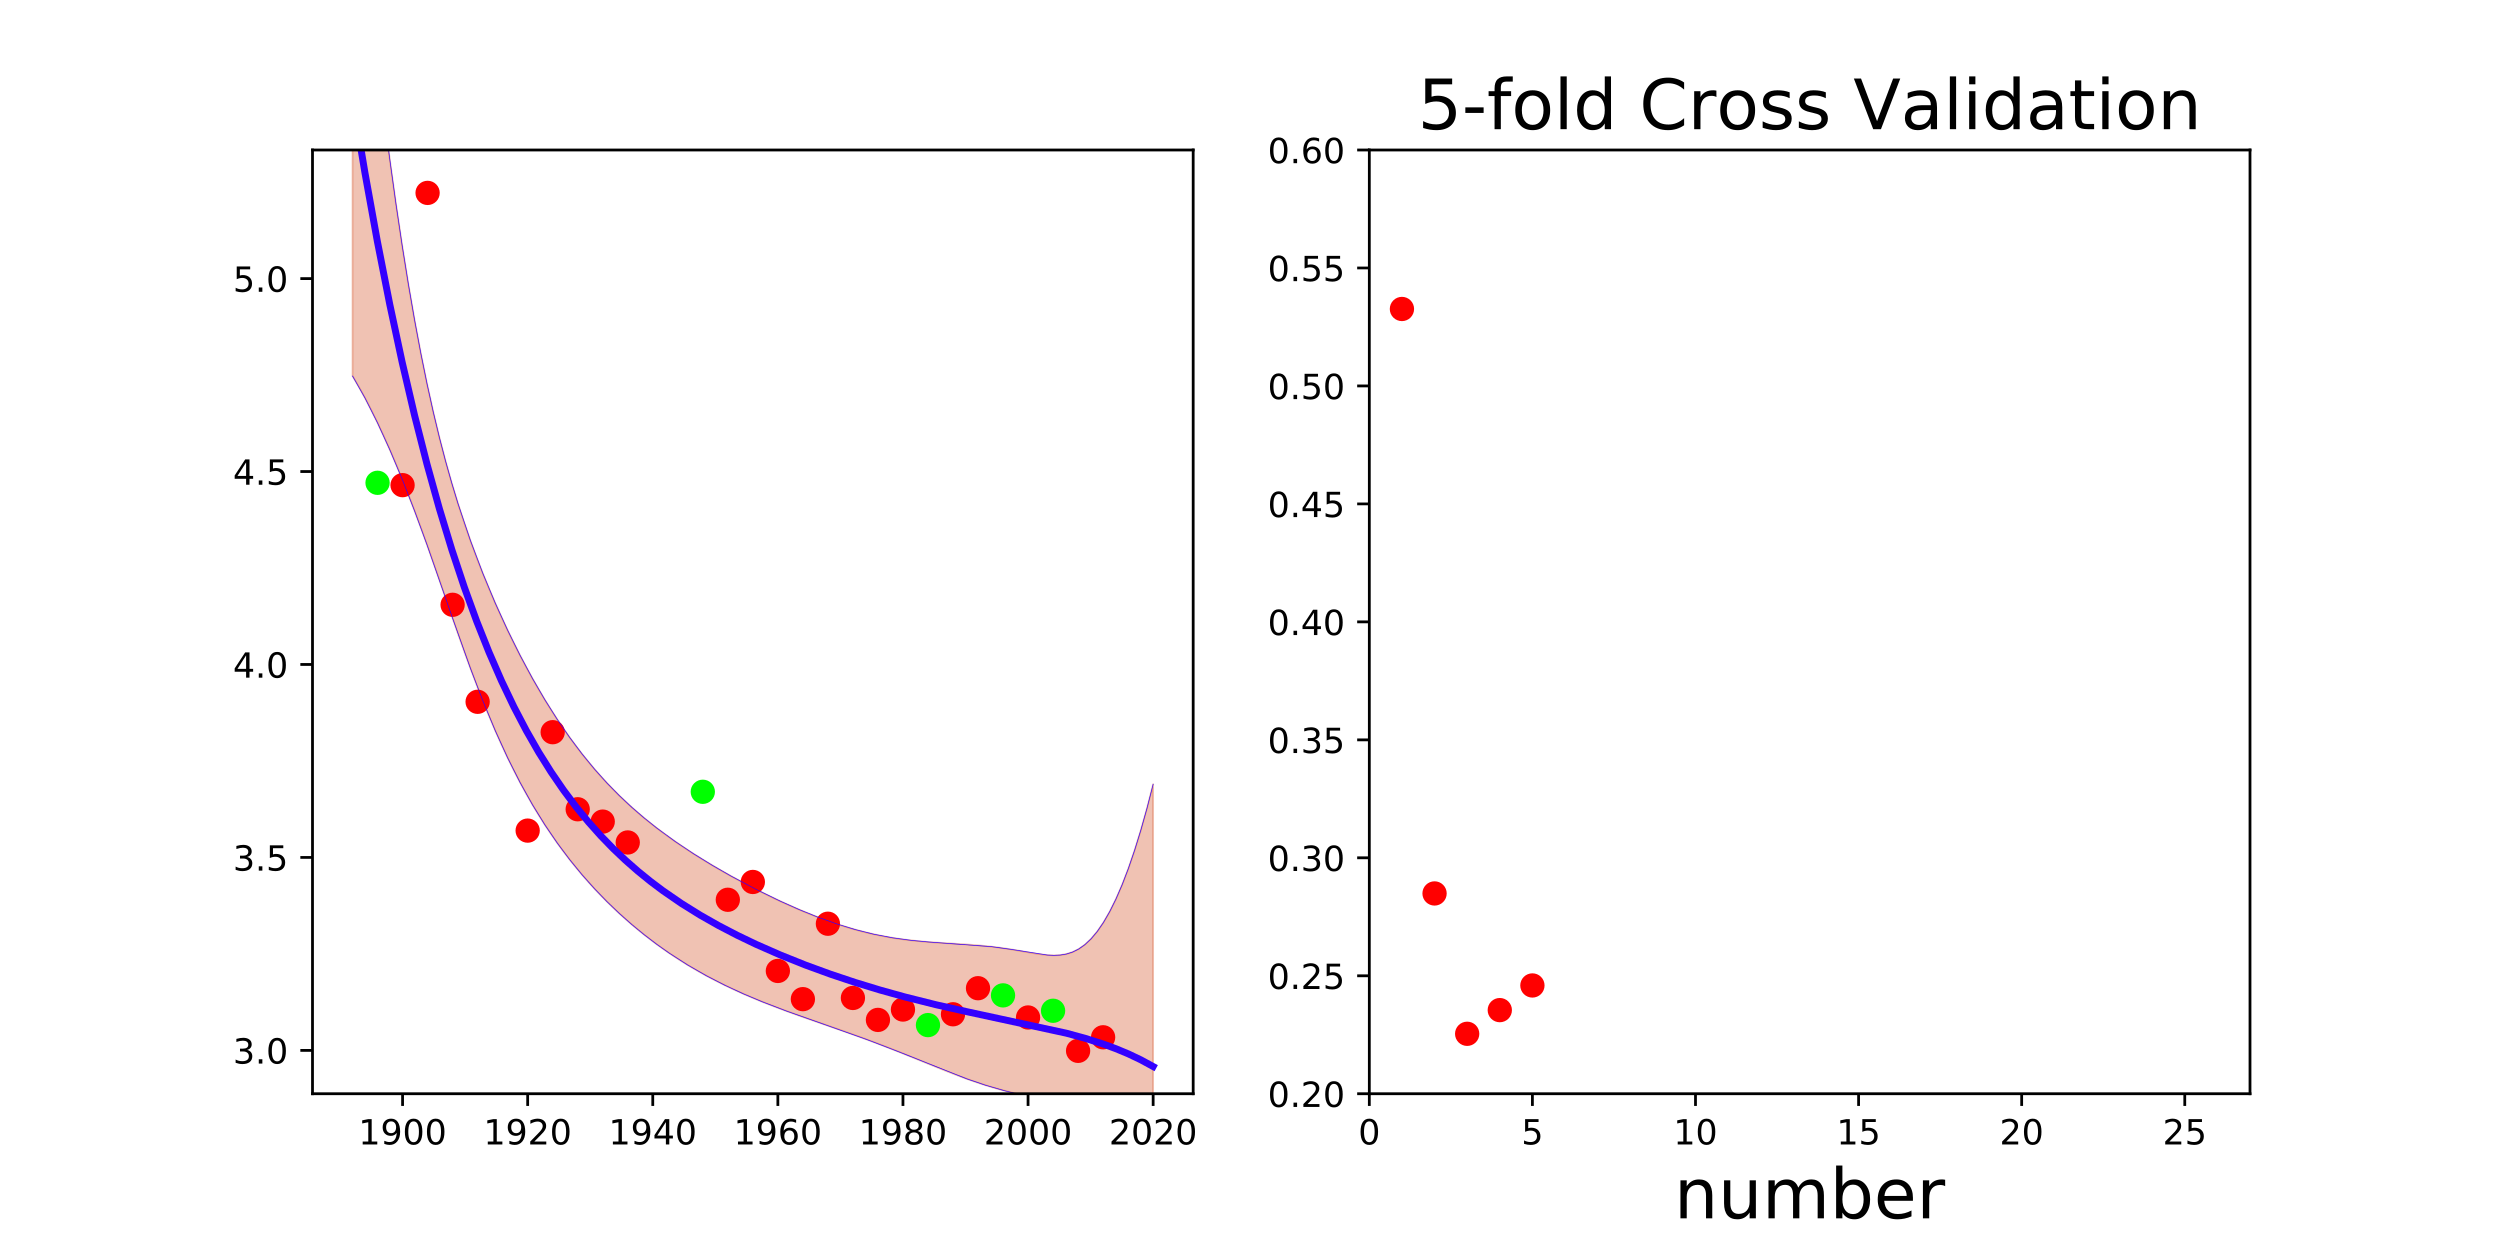 <?xml version="1.0" encoding="utf-8" standalone="no"?>
<!DOCTYPE svg PUBLIC "-//W3C//DTD SVG 1.1//EN"
  "http://www.w3.org/Graphics/SVG/1.1/DTD/svg11.dtd">
<!-- Created with matplotlib (http://matplotlib.org/) -->
<svg height="360pt" version="1.1" viewBox="0 0 720 360" width="720pt" xmlns="http://www.w3.org/2000/svg" xmlns:xlink="http://www.w3.org/1999/xlink">
 <defs>
  <style type="text/css">
*{stroke-linecap:butt;stroke-linejoin:round;}
  </style>
 </defs>
 <g id="figure_1">
  <g id="patch_1">
   <path d="M 0 360 
L 720 360 
L 720 0 
L 0 0 
z
" style="fill:none;"/>
  </g>
  <g id="axes_1">
   <g id="patch_2">
    <path d="M 90 315 
L 343.636 315 
L 343.636 43.2 
L 90 43.2 
z
" style="fill:none;"/>
   </g>
   <g id="patch_3">
    <path clip-path="url(#p87598b8a89)" d="M 101.529 -51.672 
L 103.316 -32.828 
L 105.104 -15.073 
L 106.891 1.633 
L 108.679 17.329 
L 110.466 32.05 
L 112.254 45.831 
L 114.041 58.702 
L 115.828 70.694 
L 117.616 81.835 
L 119.403 92.156 
L 121.191 101.689 
L 122.978 110.475 
L 124.766 118.559 
L 126.553 125.995 
L 128.34 132.846 
L 130.128 139.176 
L 131.915 145.052 
L 133.703 150.536 
L 135.49 155.681 
L 137.278 160.535 
L 139.065 165.135 
L 140.852 169.513 
L 142.64 173.693 
L 144.427 177.693 
L 146.215 181.528 
L 148.002 185.209 
L 149.79 188.744 
L 151.577 192.141 
L 153.364 195.405 
L 155.152 198.539 
L 156.939 201.549 
L 158.727 204.437 
L 160.514 207.206 
L 162.302 209.861 
L 164.089 212.403 
L 165.876 214.837 
L 167.664 217.165 
L 169.451 219.393 
L 171.239 221.523 
L 173.026 223.559 
L 174.814 225.507 
L 176.601 227.371 
L 178.388 229.155 
L 180.176 230.864 
L 181.963 232.502 
L 183.751 234.074 
L 185.538 235.585 
L 187.326 237.039 
L 189.113 238.44 
L 190.9 239.792 
L 192.688 241.098 
L 194.475 242.364 
L 196.263 243.59 
L 198.05 244.781 
L 199.838 245.94 
L 201.625 247.068 
L 203.412 248.167 
L 205.2 249.24 
L 206.987 250.289 
L 208.775 251.314 
L 210.562 252.316 
L 212.35 253.297 
L 214.137 254.258 
L 215.924 255.198 
L 217.712 256.118 
L 219.499 257.018 
L 221.287 257.898 
L 223.074 258.758 
L 224.862 259.597 
L 226.649 260.415 
L 228.436 261.211 
L 230.224 261.983 
L 232.011 262.732 
L 233.799 263.456 
L 235.586 264.154 
L 237.374 264.824 
L 239.161 265.465 
L 240.948 266.077 
L 242.736 266.657 
L 244.523 267.206 
L 246.311 267.72 
L 248.098 268.201 
L 249.886 268.647 
L 251.673 269.058 
L 253.461 269.434 
L 255.248 269.775 
L 257.035 270.083 
L 258.823 270.358 
L 260.61 270.601 
L 262.398 270.816 
L 264.185 271.005 
L 265.973 271.17 
L 267.76 271.316 
L 269.547 271.445 
L 271.335 271.563 
L 273.122 271.673 
L 274.91 271.781 
L 276.697 271.891 
L 278.485 272.009 
L 280.272 272.139 
L 282.059 272.285 
L 283.847 272.453 
L 285.634 272.645 
L 287.422 272.864 
L 289.209 273.11 
L 290.997 273.384 
L 292.784 273.68 
L 294.571 273.992 
L 296.359 274.307 
L 298.146 274.608 
L 299.934 274.87 
L 301.721 275.062 
L 303.509 275.142 
L 305.296 275.062 
L 307.083 274.769 
L 308.871 274.207 
L 310.658 273.318 
L 312.446 272.054 
L 314.233 270.374 
L 316.021 268.243 
L 317.808 265.638 
L 319.595 262.541 
L 321.383 258.935 
L 323.17 254.809 
L 324.958 250.149 
L 326.745 244.941 
L 328.533 239.169 
L 330.32 232.816 
L 332.107 225.862 
L 332.107 388.459 
L 330.32 379.497 
L 328.533 371.266 
L 326.745 363.738 
L 324.958 356.886 
L 323.17 350.687 
L 321.383 345.117 
L 319.595 340.157 
L 317.808 335.785 
L 316.021 331.98 
L 314.233 328.716 
L 312.446 325.963 
L 310.658 323.681 
L 308.871 321.824 
L 307.083 320.335 
L 305.296 319.154 
L 303.509 318.219 
L 301.721 317.473 
L 299.934 316.862 
L 298.146 316.343 
L 296.359 315.878 
L 294.571 315.441 
L 292.784 315.009 
L 290.997 314.568 
L 289.209 314.107 
L 287.422 313.62 
L 285.634 313.104 
L 283.847 312.556 
L 282.059 311.977 
L 280.272 311.37 
L 278.485 310.735 
L 276.697 310.076 
L 274.91 309.396 
L 273.122 308.699 
L 271.335 307.989 
L 269.547 307.269 
L 267.76 306.543 
L 265.973 305.813 
L 264.185 305.084 
L 262.398 304.356 
L 260.61 303.634 
L 258.823 302.918 
L 257.035 302.211 
L 255.248 301.514 
L 253.461 300.826 
L 251.673 300.149 
L 249.886 299.483 
L 248.098 298.826 
L 246.311 298.179 
L 244.523 297.54 
L 242.736 296.908 
L 240.948 296.281 
L 239.161 295.658 
L 237.374 295.038 
L 235.586 294.417 
L 233.799 293.794 
L 232.011 293.168 
L 230.224 292.536 
L 228.436 291.895 
L 226.649 291.245 
L 224.862 290.583 
L 223.074 289.908 
L 221.287 289.216 
L 219.499 288.507 
L 217.712 287.777 
L 215.924 287.027 
L 214.137 286.253 
L 212.35 285.453 
L 210.562 284.626 
L 208.775 283.77 
L 206.987 282.884 
L 205.2 281.965 
L 203.412 281.011 
L 201.625 280.022 
L 199.838 278.994 
L 198.05 277.927 
L 196.263 276.819 
L 194.475 275.669 
L 192.688 274.474 
L 190.9 273.232 
L 189.113 271.944 
L 187.326 270.605 
L 185.538 269.216 
L 183.751 267.773 
L 181.963 266.275 
L 180.176 264.72 
L 178.388 263.105 
L 176.601 261.428 
L 174.814 259.684 
L 173.026 257.871 
L 171.239 255.985 
L 169.451 254.022 
L 167.664 251.975 
L 165.876 249.839 
L 164.089 247.608 
L 162.302 245.276 
L 160.514 242.833 
L 158.727 240.273 
L 156.939 237.587 
L 155.152 234.765 
L 153.364 231.798 
L 151.577 228.676 
L 149.79 225.392 
L 148.002 221.934 
L 146.215 218.297 
L 144.427 214.472 
L 142.64 210.456 
L 140.852 206.247 
L 139.065 201.846 
L 137.278 197.26 
L 135.49 192.503 
L 133.703 187.593 
L 131.915 182.559 
L 130.128 177.436 
L 128.34 172.264 
L 126.553 167.089 
L 124.766 161.956 
L 122.978 156.903 
L 121.191 151.962 
L 119.403 147.158 
L 117.616 142.503 
L 115.828 138.008 
L 114.041 133.676 
L 112.254 129.512 
L 110.466 125.518 
L 108.679 121.699 
L 106.891 118.06 
L 105.104 114.608 
L 103.316 111.351 
L 101.529 108.302 
z
" style="fill:#cc3300;opacity:0.3;stroke:#cc3300;stroke-linejoin:miter;stroke-width:0.5;"/>
   </g>
   <g id="matplotlib.axis_1">
    <g id="xtick_1">
     <g id="line2d_1">
      <defs>
       <path d="M 0 0 
L 0 3.5 
" id="mf8d17dd55a" style="stroke:#000000;stroke-width:0.8;"/>
      </defs>
      <g>
       <use style="stroke:#000000;stroke-width:0.8;" x="115.94" xlink:href="#mf8d17dd55a" y="315"/>
      </g>
     </g>
     <g id="text_1">
      <!-- 1900 -->
      <defs>
       <path d="M 12.406 8.297 
L 28.516 8.297 
L 28.516 63.922 
L 10.984 60.406 
L 10.984 69.391 
L 28.422 72.906 
L 38.281 72.906 
L 38.281 8.297 
L 54.391 8.297 
L 54.391 0 
L 12.406 0 
z
" id="DejaVuSans-31"/>
       <path d="M 10.984 1.516 
L 10.984 10.5 
Q 14.703 8.734 18.5 7.812 
Q 22.312 6.891 25.984 6.891 
Q 35.75 6.891 40.891 13.453 
Q 46.047 20.016 46.781 33.406 
Q 43.953 29.203 39.594 26.953 
Q 35.25 24.703 29.984 24.703 
Q 19.047 24.703 12.672 31.312 
Q 6.297 37.938 6.297 49.422 
Q 6.297 60.641 12.938 67.422 
Q 19.578 74.219 30.609 74.219 
Q 43.266 74.219 49.922 64.516 
Q 56.594 54.828 56.594 36.375 
Q 56.594 19.141 48.406 8.859 
Q 40.234 -1.422 26.422 -1.422 
Q 22.703 -1.422 18.891 -0.688 
Q 15.094 0.047 10.984 1.516 
z
M 30.609 32.422 
Q 37.25 32.422 41.125 36.953 
Q 45.016 41.5 45.016 49.422 
Q 45.016 57.281 41.125 61.844 
Q 37.25 66.406 30.609 66.406 
Q 23.969 66.406 20.094 61.844 
Q 16.219 57.281 16.219 49.422 
Q 16.219 41.5 20.094 36.953 
Q 23.969 32.422 30.609 32.422 
z
" id="DejaVuSans-39"/>
       <path d="M 31.781 66.406 
Q 24.172 66.406 20.328 58.906 
Q 16.5 51.422 16.5 36.375 
Q 16.5 21.391 20.328 13.891 
Q 24.172 6.391 31.781 6.391 
Q 39.453 6.391 43.281 13.891 
Q 47.125 21.391 47.125 36.375 
Q 47.125 51.422 43.281 58.906 
Q 39.453 66.406 31.781 66.406 
z
M 31.781 74.219 
Q 44.047 74.219 50.516 64.516 
Q 56.984 54.828 56.984 36.375 
Q 56.984 17.969 50.516 8.266 
Q 44.047 -1.422 31.781 -1.422 
Q 19.531 -1.422 13.062 8.266 
Q 6.594 17.969 6.594 36.375 
Q 6.594 54.828 13.062 64.516 
Q 19.531 74.219 31.781 74.219 
z
" id="DejaVuSans-30"/>
      </defs>
      <g transform="translate(103.215 329.598)scale(0.1 -0.1)">
       <use xlink:href="#DejaVuSans-31"/>
       <use x="63.623" xlink:href="#DejaVuSans-39"/>
       <use x="127.246" xlink:href="#DejaVuSans-30"/>
       <use x="190.869" xlink:href="#DejaVuSans-30"/>
      </g>
     </g>
    </g>
    <g id="xtick_2">
     <g id="line2d_2">
      <g>
       <use style="stroke:#000000;stroke-width:0.8;" x="151.968" xlink:href="#mf8d17dd55a" y="315"/>
      </g>
     </g>
     <g id="text_2">
      <!-- 1920 -->
      <defs>
       <path d="M 19.188 8.297 
L 53.609 8.297 
L 53.609 0 
L 7.328 0 
L 7.328 8.297 
Q 12.938 14.109 22.625 23.891 
Q 32.328 33.688 34.812 36.531 
Q 39.547 41.844 41.422 45.531 
Q 43.312 49.219 43.312 52.781 
Q 43.312 58.594 39.234 62.25 
Q 35.156 65.922 28.609 65.922 
Q 23.969 65.922 18.812 64.312 
Q 13.672 62.703 7.812 59.422 
L 7.812 69.391 
Q 13.766 71.781 18.938 73 
Q 24.125 74.219 28.422 74.219 
Q 39.75 74.219 46.484 68.547 
Q 53.219 62.891 53.219 53.422 
Q 53.219 48.922 51.531 44.891 
Q 49.859 40.875 45.406 35.406 
Q 44.188 33.984 37.641 27.219 
Q 31.109 20.453 19.188 8.297 
z
" id="DejaVuSans-32"/>
      </defs>
      <g transform="translate(139.243 329.598)scale(0.1 -0.1)">
       <use xlink:href="#DejaVuSans-31"/>
       <use x="63.623" xlink:href="#DejaVuSans-39"/>
       <use x="127.246" xlink:href="#DejaVuSans-32"/>
       <use x="190.869" xlink:href="#DejaVuSans-30"/>
      </g>
     </g>
    </g>
    <g id="xtick_3">
     <g id="line2d_3">
      <g>
       <use style="stroke:#000000;stroke-width:0.8;" x="187.996" xlink:href="#mf8d17dd55a" y="315"/>
      </g>
     </g>
     <g id="text_3">
      <!-- 1940 -->
      <defs>
       <path d="M 37.797 64.312 
L 12.891 25.391 
L 37.797 25.391 
z
M 35.203 72.906 
L 47.609 72.906 
L 47.609 25.391 
L 58.016 25.391 
L 58.016 17.188 
L 47.609 17.188 
L 47.609 0 
L 37.797 0 
L 37.797 17.188 
L 4.891 17.188 
L 4.891 26.703 
z
" id="DejaVuSans-34"/>
      </defs>
      <g transform="translate(175.271 329.598)scale(0.1 -0.1)">
       <use xlink:href="#DejaVuSans-31"/>
       <use x="63.623" xlink:href="#DejaVuSans-39"/>
       <use x="127.246" xlink:href="#DejaVuSans-34"/>
       <use x="190.869" xlink:href="#DejaVuSans-30"/>
      </g>
     </g>
    </g>
    <g id="xtick_4">
     <g id="line2d_4">
      <g>
       <use style="stroke:#000000;stroke-width:0.8;" x="224.024" xlink:href="#mf8d17dd55a" y="315"/>
      </g>
     </g>
     <g id="text_4">
      <!-- 1960 -->
      <defs>
       <path d="M 33.016 40.375 
Q 26.375 40.375 22.484 35.828 
Q 18.609 31.297 18.609 23.391 
Q 18.609 15.531 22.484 10.953 
Q 26.375 6.391 33.016 6.391 
Q 39.656 6.391 43.531 10.953 
Q 47.406 15.531 47.406 23.391 
Q 47.406 31.297 43.531 35.828 
Q 39.656 40.375 33.016 40.375 
z
M 52.594 71.297 
L 52.594 62.312 
Q 48.875 64.062 45.094 64.984 
Q 41.312 65.922 37.594 65.922 
Q 27.828 65.922 22.672 59.328 
Q 17.531 52.734 16.797 39.406 
Q 19.672 43.656 24.016 45.922 
Q 28.375 48.188 33.594 48.188 
Q 44.578 48.188 50.953 41.516 
Q 57.328 34.859 57.328 23.391 
Q 57.328 12.156 50.688 5.359 
Q 44.047 -1.422 33.016 -1.422 
Q 20.359 -1.422 13.672 8.266 
Q 6.984 17.969 6.984 36.375 
Q 6.984 53.656 15.188 63.938 
Q 23.391 74.219 37.203 74.219 
Q 40.922 74.219 44.703 73.484 
Q 48.484 72.75 52.594 71.297 
z
" id="DejaVuSans-36"/>
      </defs>
      <g transform="translate(211.299 329.598)scale(0.1 -0.1)">
       <use xlink:href="#DejaVuSans-31"/>
       <use x="63.623" xlink:href="#DejaVuSans-39"/>
       <use x="127.246" xlink:href="#DejaVuSans-36"/>
       <use x="190.869" xlink:href="#DejaVuSans-30"/>
      </g>
     </g>
    </g>
    <g id="xtick_5">
     <g id="line2d_5">
      <g>
       <use style="stroke:#000000;stroke-width:0.8;" x="260.052" xlink:href="#mf8d17dd55a" y="315"/>
      </g>
     </g>
     <g id="text_5">
      <!-- 1980 -->
      <defs>
       <path d="M 31.781 34.625 
Q 24.75 34.625 20.719 30.859 
Q 16.703 27.094 16.703 20.516 
Q 16.703 13.922 20.719 10.156 
Q 24.75 6.391 31.781 6.391 
Q 38.812 6.391 42.859 10.172 
Q 46.922 13.969 46.922 20.516 
Q 46.922 27.094 42.891 30.859 
Q 38.875 34.625 31.781 34.625 
z
M 21.922 38.812 
Q 15.578 40.375 12.031 44.719 
Q 8.5 49.078 8.5 55.328 
Q 8.5 64.062 14.719 69.141 
Q 20.953 74.219 31.781 74.219 
Q 42.672 74.219 48.875 69.141 
Q 55.078 64.062 55.078 55.328 
Q 55.078 49.078 51.531 44.719 
Q 48 40.375 41.703 38.812 
Q 48.828 37.156 52.797 32.312 
Q 56.781 27.484 56.781 20.516 
Q 56.781 9.906 50.312 4.234 
Q 43.844 -1.422 31.781 -1.422 
Q 19.734 -1.422 13.25 4.234 
Q 6.781 9.906 6.781 20.516 
Q 6.781 27.484 10.781 32.312 
Q 14.797 37.156 21.922 38.812 
z
M 18.312 54.391 
Q 18.312 48.734 21.844 45.562 
Q 25.391 42.391 31.781 42.391 
Q 38.141 42.391 41.719 45.562 
Q 45.312 48.734 45.312 54.391 
Q 45.312 60.062 41.719 63.234 
Q 38.141 66.406 31.781 66.406 
Q 25.391 66.406 21.844 63.234 
Q 18.312 60.062 18.312 54.391 
z
" id="DejaVuSans-38"/>
      </defs>
      <g transform="translate(247.327 329.598)scale(0.1 -0.1)">
       <use xlink:href="#DejaVuSans-31"/>
       <use x="63.623" xlink:href="#DejaVuSans-39"/>
       <use x="127.246" xlink:href="#DejaVuSans-38"/>
       <use x="190.869" xlink:href="#DejaVuSans-30"/>
      </g>
     </g>
    </g>
    <g id="xtick_6">
     <g id="line2d_6">
      <g>
       <use style="stroke:#000000;stroke-width:0.8;" x="296.08" xlink:href="#mf8d17dd55a" y="315"/>
      </g>
     </g>
     <g id="text_6">
      <!-- 2000 -->
      <g transform="translate(283.355 329.598)scale(0.1 -0.1)">
       <use xlink:href="#DejaVuSans-32"/>
       <use x="63.623" xlink:href="#DejaVuSans-30"/>
       <use x="127.246" xlink:href="#DejaVuSans-30"/>
       <use x="190.869" xlink:href="#DejaVuSans-30"/>
      </g>
     </g>
    </g>
    <g id="xtick_7">
     <g id="line2d_7">
      <g>
       <use style="stroke:#000000;stroke-width:0.8;" x="332.107" xlink:href="#mf8d17dd55a" y="315"/>
      </g>
     </g>
     <g id="text_7">
      <!-- 2020 -->
      <g transform="translate(319.382 329.598)scale(0.1 -0.1)">
       <use xlink:href="#DejaVuSans-32"/>
       <use x="63.623" xlink:href="#DejaVuSans-30"/>
       <use x="127.246" xlink:href="#DejaVuSans-32"/>
       <use x="190.869" xlink:href="#DejaVuSans-30"/>
      </g>
     </g>
    </g>
   </g>
   <g id="matplotlib.axis_2">
    <g id="ytick_1">
     <g id="line2d_8">
      <defs>
       <path d="M 0 0 
L -3.5 0 
" id="m112278214a" style="stroke:#000000;stroke-width:0.8;"/>
      </defs>
      <g>
       <use style="stroke:#000000;stroke-width:0.8;" x="90" xlink:href="#m112278214a" y="302.509"/>
      </g>
     </g>
     <g id="text_8">
      <!-- 3.0 -->
      <defs>
       <path d="M 40.578 39.312 
Q 47.656 37.797 51.625 33 
Q 55.609 28.219 55.609 21.188 
Q 55.609 10.406 48.188 4.484 
Q 40.766 -1.422 27.094 -1.422 
Q 22.516 -1.422 17.656 -0.516 
Q 12.797 0.391 7.625 2.203 
L 7.625 11.719 
Q 11.719 9.328 16.594 8.109 
Q 21.484 6.891 26.812 6.891 
Q 36.078 6.891 40.938 10.547 
Q 45.797 14.203 45.797 21.188 
Q 45.797 27.641 41.281 31.266 
Q 36.766 34.906 28.719 34.906 
L 20.219 34.906 
L 20.219 43.016 
L 29.109 43.016 
Q 36.375 43.016 40.234 45.922 
Q 44.094 48.828 44.094 54.297 
Q 44.094 59.906 40.109 62.906 
Q 36.141 65.922 28.719 65.922 
Q 24.656 65.922 20.016 65.031 
Q 15.375 64.156 9.812 62.312 
L 9.812 71.094 
Q 15.438 72.656 20.344 73.438 
Q 25.25 74.219 29.594 74.219 
Q 40.828 74.219 47.359 69.109 
Q 53.906 64.016 53.906 55.328 
Q 53.906 49.266 50.438 45.094 
Q 46.969 40.922 40.578 39.312 
z
" id="DejaVuSans-33"/>
       <path d="M 10.688 12.406 
L 21 12.406 
L 21 0 
L 10.688 0 
z
" id="DejaVuSans-2e"/>
      </defs>
      <g transform="translate(67.097 306.309)scale(0.1 -0.1)">
       <use xlink:href="#DejaVuSans-33"/>
       <use x="63.623" xlink:href="#DejaVuSans-2e"/>
       <use x="95.41" xlink:href="#DejaVuSans-30"/>
      </g>
     </g>
    </g>
    <g id="ytick_2">
     <g id="line2d_9">
      <g>
       <use style="stroke:#000000;stroke-width:0.8;" x="90" xlink:href="#m112278214a" y="246.941"/>
      </g>
     </g>
     <g id="text_9">
      <!-- 3.5 -->
      <defs>
       <path d="M 10.797 72.906 
L 49.516 72.906 
L 49.516 64.594 
L 19.828 64.594 
L 19.828 46.734 
Q 21.969 47.469 24.109 47.828 
Q 26.266 48.188 28.422 48.188 
Q 40.625 48.188 47.75 41.5 
Q 54.891 34.812 54.891 23.391 
Q 54.891 11.625 47.562 5.094 
Q 40.234 -1.422 26.906 -1.422 
Q 22.312 -1.422 17.547 -0.641 
Q 12.797 0.141 7.719 1.703 
L 7.719 11.625 
Q 12.109 9.234 16.797 8.062 
Q 21.484 6.891 26.703 6.891 
Q 35.156 6.891 40.078 11.328 
Q 45.016 15.766 45.016 23.391 
Q 45.016 31 40.078 35.438 
Q 35.156 39.891 26.703 39.891 
Q 22.75 39.891 18.812 39.016 
Q 14.891 38.141 10.797 36.281 
z
" id="DejaVuSans-35"/>
      </defs>
      <g transform="translate(67.097 250.74)scale(0.1 -0.1)">
       <use xlink:href="#DejaVuSans-33"/>
       <use x="63.623" xlink:href="#DejaVuSans-2e"/>
       <use x="95.41" xlink:href="#DejaVuSans-35"/>
      </g>
     </g>
    </g>
    <g id="ytick_3">
     <g id="line2d_10">
      <g>
       <use style="stroke:#000000;stroke-width:0.8;" x="90" xlink:href="#m112278214a" y="191.373"/>
      </g>
     </g>
     <g id="text_10">
      <!-- 4.0 -->
      <g transform="translate(67.097 195.172)scale(0.1 -0.1)">
       <use xlink:href="#DejaVuSans-34"/>
       <use x="63.623" xlink:href="#DejaVuSans-2e"/>
       <use x="95.41" xlink:href="#DejaVuSans-30"/>
      </g>
     </g>
    </g>
    <g id="ytick_4">
     <g id="line2d_11">
      <g>
       <use style="stroke:#000000;stroke-width:0.8;" x="90" xlink:href="#m112278214a" y="135.804"/>
      </g>
     </g>
     <g id="text_11">
      <!-- 4.5 -->
      <g transform="translate(67.097 139.604)scale(0.1 -0.1)">
       <use xlink:href="#DejaVuSans-34"/>
       <use x="63.623" xlink:href="#DejaVuSans-2e"/>
       <use x="95.41" xlink:href="#DejaVuSans-35"/>
      </g>
     </g>
    </g>
    <g id="ytick_5">
     <g id="line2d_12">
      <g>
       <use style="stroke:#000000;stroke-width:0.8;" x="90" xlink:href="#m112278214a" y="80.236"/>
      </g>
     </g>
     <g id="text_12">
      <!-- 5.0 -->
      <g transform="translate(67.097 84.035)scale(0.1 -0.1)">
       <use xlink:href="#DejaVuSans-35"/>
       <use x="63.623" xlink:href="#DejaVuSans-2e"/>
       <use x="95.41" xlink:href="#DejaVuSans-30"/>
      </g>
     </g>
    </g>
   </g>
   <g id="line2d_13">
    <defs>
     <path d="M 0 3 
C 0.796 3 1.559 2.684 2.121 2.121 
C 2.684 1.559 3 0.796 3 0 
C 3 -0.796 2.684 -1.559 2.121 -2.121 
C 1.559 -2.684 0.796 -3 0 -3 
C -0.796 -3 -1.559 -2.684 -2.121 -2.121 
C -2.684 -1.559 -3 -0.796 -3 0 
C -3 0.796 -2.684 1.559 -2.121 2.121 
C -1.559 2.684 -0.796 3 0 3 
z
" id="m8cadf7effe" style="stroke:#ff0000;"/>
    </defs>
    <g clip-path="url(#p87598b8a89)">
     <use style="fill:#ff0000;stroke:#ff0000;" x="159.174" xlink:href="#m8cadf7effe" y="210.872"/>
     <use style="fill:#ff0000;stroke:#ff0000;" x="130.351" xlink:href="#m8cadf7effe" y="174.182"/>
     <use style="fill:#ff0000;stroke:#ff0000;" x="238.435" xlink:href="#m8cadf7effe" y="266.035"/>
     <use style="fill:#ff0000;stroke:#ff0000;" x="151.968" xlink:href="#m8cadf7effe" y="239.216"/>
     <use style="fill:#ff0000;stroke:#ff0000;" x="252.846" xlink:href="#m8cadf7effe" y="293.734"/>
     <use style="fill:#ff0000;stroke:#ff0000;" x="274.463" xlink:href="#m8cadf7effe" y="292.11"/>
     <use style="fill:#ff0000;stroke:#ff0000;" x="317.696" xlink:href="#m8cadf7effe" y="298.739"/>
     <use style="fill:#ff0000;stroke:#ff0000;" x="245.64" xlink:href="#m8cadf7effe" y="287.413"/>
     <use style="fill:#ff0000;stroke:#ff0000;" x="260.052" xlink:href="#m8cadf7effe" y="290.749"/>
     <use style="fill:#ff0000;stroke:#ff0000;" x="173.585" xlink:href="#m8cadf7effe" y="236.623"/>
     <use style="fill:#ff0000;stroke:#ff0000;" x="115.94" xlink:href="#m8cadf7effe" y="139.724"/>
     <use style="fill:#ff0000;stroke:#ff0000;" x="137.557" xlink:href="#m8cadf7effe" y="202.118"/>
     <use style="fill:#ff0000;stroke:#ff0000;" x="224.024" xlink:href="#m8cadf7effe" y="279.634"/>
     <use style="fill:#ff0000;stroke:#ff0000;" x="281.668" xlink:href="#m8cadf7effe" y="284.603"/>
     <use style="fill:#ff0000;stroke:#ff0000;" x="310.491" xlink:href="#m8cadf7effe" y="302.645"/>
     <use style="fill:#ff0000;stroke:#ff0000;" x="123.146" xlink:href="#m8cadf7effe" y="55.555"/>
     <use style="fill:#ff0000;stroke:#ff0000;" x="209.613" xlink:href="#m8cadf7effe" y="259.134"/>
     <use style="fill:#ff0000;stroke:#ff0000;" x="296.08" xlink:href="#m8cadf7effe" y="293.032"/>
     <use style="fill:#ff0000;stroke:#ff0000;" x="180.79" xlink:href="#m8cadf7effe" y="242.628"/>
     <use style="fill:#ff0000;stroke:#ff0000;" x="216.818" xlink:href="#m8cadf7effe" y="254.006"/>
     <use style="fill:#ff0000;stroke:#ff0000;" x="166.379" xlink:href="#m8cadf7effe" y="233.067"/>
     <use style="fill:#ff0000;stroke:#ff0000;" x="231.229" xlink:href="#m8cadf7effe" y="287.755"/>
    </g>
   </g>
   <g id="line2d_14">
    <defs>
     <path d="M 0 3 
C 0.796 3 1.559 2.684 2.121 2.121 
C 2.684 1.559 3 0.796 3 0 
C 3 -0.796 2.684 -1.559 2.121 -2.121 
C 1.559 -2.684 0.796 -3 0 -3 
C -0.796 -3 -1.559 -2.684 -2.121 -2.121 
C -2.684 -1.559 -3 -0.796 -3 0 
C -3 0.796 -2.684 1.559 -2.121 2.121 
C -1.559 2.684 -0.796 3 0 3 
z
" id="mbddedc2460" style="stroke:#00ff00;"/>
    </defs>
    <g clip-path="url(#p87598b8a89)">
     <use style="fill:#00ff00;stroke:#00ff00;" x="303.285" xlink:href="#mbddedc2460" y="291.1"/>
     <use style="fill:#00ff00;stroke:#00ff00;" x="267.257" xlink:href="#mbddedc2460" y="295.227"/>
     <use style="fill:#00ff00;stroke:#00ff00;" x="202.407" xlink:href="#mbddedc2460" y="228.036"/>
     <use style="fill:#00ff00;stroke:#00ff00;" x="288.874" xlink:href="#mbddedc2460" y="286.667"/>
     <use style="fill:#00ff00;stroke:#00ff00;" x="108.735" xlink:href="#mbddedc2460" y="139.046"/>
    </g>
   </g>
   <g id="line2d_15">
    <path clip-path="url(#p87598b8a89)" d="M 101.529 28.315 
L 105.104 49.767 
L 108.679 69.514 
L 112.254 87.671 
L 115.828 104.351 
L 119.403 119.657 
L 122.978 133.689 
L 126.553 146.542 
L 130.128 158.306 
L 133.703 169.064 
L 137.278 178.897 
L 140.852 187.88 
L 144.427 196.083 
L 148.002 203.572 
L 151.577 210.409 
L 155.152 216.652 
L 158.727 222.355 
L 162.302 227.568 
L 165.876 232.338 
L 169.451 236.707 
L 173.026 240.715 
L 176.601 244.399 
L 180.176 247.792 
L 183.751 250.924 
L 187.326 253.822 
L 190.9 256.512 
L 196.263 260.205 
L 201.625 263.545 
L 206.987 266.586 
L 212.35 269.375 
L 217.712 271.948 
L 224.862 275.09 
L 232.011 277.95 
L 239.161 280.562 
L 246.311 282.95 
L 253.461 285.13 
L 260.61 287.118 
L 269.547 289.357 
L 278.485 291.372 
L 307.083 297.552 
L 312.446 299.009 
L 317.808 300.712 
L 321.383 302.026 
L 324.958 303.517 
L 328.533 305.217 
L 332.107 307.161 
L 332.107 307.161 
" style="fill:none;stroke:#3300ff;stroke-linecap:square;stroke-width:2;"/>
   </g>
   <g id="line2d_16">
    <path clip-path="url(#p87598b8a89)" d="M 106.61 -1 
L 108.679 17.329 
L 110.466 32.05 
L 112.254 45.831 
L 114.041 58.702 
L 115.828 70.694 
L 117.616 81.835 
L 119.403 92.156 
L 121.191 101.689 
L 122.978 110.475 
L 124.766 118.559 
L 126.553 125.995 
L 128.34 132.846 
L 130.128 139.176 
L 131.915 145.052 
L 135.49 155.681 
L 139.065 165.135 
L 142.64 173.693 
L 146.215 181.528 
L 149.79 188.744 
L 153.364 195.405 
L 156.939 201.549 
L 160.514 207.206 
L 164.089 212.403 
L 167.664 217.165 
L 171.239 221.523 
L 174.814 225.507 
L 178.388 229.155 
L 181.963 232.502 
L 185.538 235.585 
L 189.113 238.44 
L 194.475 242.364 
L 199.838 245.94 
L 205.2 249.24 
L 210.562 252.316 
L 217.712 256.118 
L 224.862 259.597 
L 230.224 261.983 
L 235.586 264.154 
L 240.948 266.077 
L 246.311 267.72 
L 251.673 269.058 
L 257.035 270.083 
L 262.398 270.816 
L 267.76 271.316 
L 285.634 272.645 
L 290.997 273.384 
L 301.721 275.062 
L 303.509 275.142 
L 305.296 275.062 
L 307.083 274.769 
L 308.871 274.207 
L 310.658 273.318 
L 312.446 272.054 
L 314.233 270.374 
L 316.021 268.243 
L 317.808 265.638 
L 319.595 262.541 
L 321.383 258.935 
L 323.17 254.809 
L 324.958 250.149 
L 326.745 244.941 
L 328.533 239.169 
L 330.32 232.816 
L 332.107 225.862 
L 332.107 225.862 
" style="fill:none;stroke:#3300ff;stroke-linecap:square;stroke-width:0.2;"/>
   </g>
   <g id="line2d_17">
    <path clip-path="url(#p87598b8a89)" d="M 101.529 108.302 
L 105.104 114.608 
L 108.679 121.699 
L 112.254 129.512 
L 115.828 138.008 
L 119.403 147.158 
L 122.978 156.903 
L 130.128 177.436 
L 135.49 192.503 
L 139.065 201.846 
L 142.64 210.456 
L 146.215 218.297 
L 149.79 225.392 
L 153.364 231.798 
L 156.939 237.587 
L 160.514 242.833 
L 164.089 247.608 
L 167.664 251.975 
L 171.239 255.985 
L 174.814 259.684 
L 178.388 263.105 
L 181.963 266.275 
L 185.538 269.216 
L 189.113 271.944 
L 192.688 274.474 
L 198.05 277.927 
L 203.412 281.011 
L 208.775 283.77 
L 214.137 286.253 
L 219.499 288.507 
L 226.649 291.245 
L 237.374 295.038 
L 249.886 299.483 
L 258.823 302.918 
L 278.485 310.735 
L 283.847 312.556 
L 289.209 314.107 
L 299.934 316.862 
L 301.721 317.473 
L 303.509 318.219 
L 305.296 319.154 
L 307.083 320.335 
L 308.871 321.824 
L 310.658 323.681 
L 312.446 325.963 
L 314.233 328.716 
L 316.021 331.98 
L 317.808 335.785 
L 319.595 340.157 
L 321.383 345.117 
L 323.17 350.687 
L 326.031 361 
L 326.031 361 
" style="fill:none;stroke:#3300ff;stroke-linecap:square;stroke-width:0.2;"/>
   </g>
   <g id="patch_4">
    <path d="M 90 315 
L 90 43.2 
" style="fill:none;stroke:#000000;stroke-linecap:square;stroke-linejoin:miter;stroke-width:0.8;"/>
   </g>
   <g id="patch_5">
    <path d="M 343.636 315 
L 343.636 43.2 
" style="fill:none;stroke:#000000;stroke-linecap:square;stroke-linejoin:miter;stroke-width:0.8;"/>
   </g>
   <g id="patch_6">
    <path d="M 90 315 
L 343.636 315 
" style="fill:none;stroke:#000000;stroke-linecap:square;stroke-linejoin:miter;stroke-width:0.8;"/>
   </g>
   <g id="patch_7">
    <path d="M 90 43.2 
L 343.636 43.2 
" style="fill:none;stroke:#000000;stroke-linecap:square;stroke-linejoin:miter;stroke-width:0.8;"/>
   </g>
  </g>
  <g id="axes_2">
   <g id="patch_8">
    <path d="M 394.364 315 
L 648 315 
L 648 43.2 
L 394.364 43.2 
z
" style="fill:none;"/>
   </g>
   <g id="matplotlib.axis_3">
    <g id="xtick_8">
     <g id="line2d_18">
      <g>
       <use style="stroke:#000000;stroke-width:0.8;" x="394.364" xlink:href="#mf8d17dd55a" y="315"/>
      </g>
     </g>
     <g id="text_13">
      <!-- 0 -->
      <g transform="translate(391.182 329.598)scale(0.1 -0.1)">
       <use xlink:href="#DejaVuSans-30"/>
      </g>
     </g>
    </g>
    <g id="xtick_9">
     <g id="line2d_19">
      <g>
       <use style="stroke:#000000;stroke-width:0.8;" x="441.333" xlink:href="#mf8d17dd55a" y="315"/>
      </g>
     </g>
     <g id="text_14">
      <!-- 5 -->
      <g transform="translate(438.152 329.598)scale(0.1 -0.1)">
       <use xlink:href="#DejaVuSans-35"/>
      </g>
     </g>
    </g>
    <g id="xtick_10">
     <g id="line2d_20">
      <g>
       <use style="stroke:#000000;stroke-width:0.8;" x="488.303" xlink:href="#mf8d17dd55a" y="315"/>
      </g>
     </g>
     <g id="text_15">
      <!-- 10 -->
      <g transform="translate(481.941 329.598)scale(0.1 -0.1)">
       <use xlink:href="#DejaVuSans-31"/>
       <use x="63.623" xlink:href="#DejaVuSans-30"/>
      </g>
     </g>
    </g>
    <g id="xtick_11">
     <g id="line2d_21">
      <g>
       <use style="stroke:#000000;stroke-width:0.8;" x="535.273" xlink:href="#mf8d17dd55a" y="315"/>
      </g>
     </g>
     <g id="text_16">
      <!-- 15 -->
      <g transform="translate(528.91 329.598)scale(0.1 -0.1)">
       <use xlink:href="#DejaVuSans-31"/>
       <use x="63.623" xlink:href="#DejaVuSans-35"/>
      </g>
     </g>
    </g>
    <g id="xtick_12">
     <g id="line2d_22">
      <g>
       <use style="stroke:#000000;stroke-width:0.8;" x="582.242" xlink:href="#mf8d17dd55a" y="315"/>
      </g>
     </g>
     <g id="text_17">
      <!-- 20 -->
      <g transform="translate(575.88 329.598)scale(0.1 -0.1)">
       <use xlink:href="#DejaVuSans-32"/>
       <use x="63.623" xlink:href="#DejaVuSans-30"/>
      </g>
     </g>
    </g>
    <g id="xtick_13">
     <g id="line2d_23">
      <g>
       <use style="stroke:#000000;stroke-width:0.8;" x="629.212" xlink:href="#mf8d17dd55a" y="315"/>
      </g>
     </g>
     <g id="text_18">
      <!-- 25 -->
      <g transform="translate(622.85 329.598)scale(0.1 -0.1)">
       <use xlink:href="#DejaVuSans-32"/>
       <use x="63.623" xlink:href="#DejaVuSans-35"/>
      </g>
     </g>
    </g>
    <g id="text_19">
     <!-- number -->
     <defs>
      <path d="M 54.891 33.016 
L 54.891 0 
L 45.906 0 
L 45.906 32.719 
Q 45.906 40.484 42.875 44.328 
Q 39.844 48.188 33.797 48.188 
Q 26.516 48.188 22.312 43.547 
Q 18.109 38.922 18.109 30.906 
L 18.109 0 
L 9.078 0 
L 9.078 54.688 
L 18.109 54.688 
L 18.109 46.188 
Q 21.344 51.125 25.703 53.562 
Q 30.078 56 35.797 56 
Q 45.219 56 50.047 50.172 
Q 54.891 44.344 54.891 33.016 
z
" id="DejaVuSans-6e"/>
      <path d="M 8.5 21.578 
L 8.5 54.688 
L 17.484 54.688 
L 17.484 21.922 
Q 17.484 14.156 20.5 10.266 
Q 23.531 6.391 29.594 6.391 
Q 36.859 6.391 41.078 11.031 
Q 45.312 15.672 45.312 23.688 
L 45.312 54.688 
L 54.297 54.688 
L 54.297 0 
L 45.312 0 
L 45.312 8.406 
Q 42.047 3.422 37.719 1 
Q 33.406 -1.422 27.688 -1.422 
Q 18.266 -1.422 13.375 4.438 
Q 8.5 10.297 8.5 21.578 
z
M 31.109 56 
z
" id="DejaVuSans-75"/>
      <path d="M 52 44.188 
Q 55.375 50.25 60.062 53.125 
Q 64.75 56 71.094 56 
Q 79.641 56 84.281 50.016 
Q 88.922 44.047 88.922 33.016 
L 88.922 0 
L 79.891 0 
L 79.891 32.719 
Q 79.891 40.578 77.094 44.375 
Q 74.312 48.188 68.609 48.188 
Q 61.625 48.188 57.562 43.547 
Q 53.516 38.922 53.516 30.906 
L 53.516 0 
L 44.484 0 
L 44.484 32.719 
Q 44.484 40.625 41.703 44.406 
Q 38.922 48.188 33.109 48.188 
Q 26.219 48.188 22.156 43.531 
Q 18.109 38.875 18.109 30.906 
L 18.109 0 
L 9.078 0 
L 9.078 54.688 
L 18.109 54.688 
L 18.109 46.188 
Q 21.188 51.219 25.484 53.609 
Q 29.781 56 35.688 56 
Q 41.656 56 45.828 52.969 
Q 50 49.953 52 44.188 
z
" id="DejaVuSans-6d"/>
      <path d="M 48.688 27.297 
Q 48.688 37.203 44.609 42.844 
Q 40.531 48.484 33.406 48.484 
Q 26.266 48.484 22.188 42.844 
Q 18.109 37.203 18.109 27.297 
Q 18.109 17.391 22.188 11.75 
Q 26.266 6.109 33.406 6.109 
Q 40.531 6.109 44.609 11.75 
Q 48.688 17.391 48.688 27.297 
z
M 18.109 46.391 
Q 20.953 51.266 25.266 53.625 
Q 29.594 56 35.594 56 
Q 45.562 56 51.781 48.094 
Q 58.016 40.188 58.016 27.297 
Q 58.016 14.406 51.781 6.484 
Q 45.562 -1.422 35.594 -1.422 
Q 29.594 -1.422 25.266 0.953 
Q 20.953 3.328 18.109 8.203 
L 18.109 0 
L 9.078 0 
L 9.078 75.984 
L 18.109 75.984 
z
" id="DejaVuSans-62"/>
      <path d="M 56.203 29.594 
L 56.203 25.203 
L 14.891 25.203 
Q 15.484 15.922 20.484 11.062 
Q 25.484 6.203 34.422 6.203 
Q 39.594 6.203 44.453 7.469 
Q 49.312 8.734 54.109 11.281 
L 54.109 2.781 
Q 49.266 0.734 44.188 -0.344 
Q 39.109 -1.422 33.891 -1.422 
Q 20.797 -1.422 13.156 6.188 
Q 5.516 13.812 5.516 26.812 
Q 5.516 40.234 12.766 48.109 
Q 20.016 56 32.328 56 
Q 43.359 56 49.781 48.891 
Q 56.203 41.797 56.203 29.594 
z
M 47.219 32.234 
Q 47.125 39.594 43.094 43.984 
Q 39.062 48.391 32.422 48.391 
Q 24.906 48.391 20.391 44.141 
Q 15.875 39.891 15.188 32.172 
z
" id="DejaVuSans-65"/>
      <path d="M 41.109 46.297 
Q 39.594 47.172 37.812 47.578 
Q 36.031 48 33.891 48 
Q 26.266 48 22.188 43.047 
Q 18.109 38.094 18.109 28.812 
L 18.109 0 
L 9.078 0 
L 9.078 54.688 
L 18.109 54.688 
L 18.109 46.188 
Q 20.953 51.172 25.484 53.578 
Q 30.031 56 36.531 56 
Q 37.453 56 38.578 55.875 
Q 39.703 55.766 41.062 55.516 
z
" id="DejaVuSans-72"/>
     </defs>
     <g transform="translate(482.154 350.875)scale(0.2 -0.2)">
      <use xlink:href="#DejaVuSans-6e"/>
      <use x="63.379" xlink:href="#DejaVuSans-75"/>
      <use x="126.758" xlink:href="#DejaVuSans-6d"/>
      <use x="224.17" xlink:href="#DejaVuSans-62"/>
      <use x="287.646" xlink:href="#DejaVuSans-65"/>
      <use x="349.17" xlink:href="#DejaVuSans-72"/>
     </g>
    </g>
   </g>
   <g id="matplotlib.axis_4">
    <g id="ytick_6">
     <g id="line2d_24">
      <g>
       <use style="stroke:#000000;stroke-width:0.8;" x="394.364" xlink:href="#m112278214a" y="315"/>
      </g>
     </g>
     <g id="text_20">
      <!-- 0.20 -->
      <g transform="translate(365.098 318.799)scale(0.1 -0.1)">
       <use xlink:href="#DejaVuSans-30"/>
       <use x="63.623" xlink:href="#DejaVuSans-2e"/>
       <use x="95.41" xlink:href="#DejaVuSans-32"/>
       <use x="159.033" xlink:href="#DejaVuSans-30"/>
      </g>
     </g>
    </g>
    <g id="ytick_7">
     <g id="line2d_25">
      <g>
       <use style="stroke:#000000;stroke-width:0.8;" x="394.364" xlink:href="#m112278214a" y="281.025"/>
      </g>
     </g>
     <g id="text_21">
      <!-- 0.25 -->
      <g transform="translate(365.098 284.824)scale(0.1 -0.1)">
       <use xlink:href="#DejaVuSans-30"/>
       <use x="63.623" xlink:href="#DejaVuSans-2e"/>
       <use x="95.41" xlink:href="#DejaVuSans-32"/>
       <use x="159.033" xlink:href="#DejaVuSans-35"/>
      </g>
     </g>
    </g>
    <g id="ytick_8">
     <g id="line2d_26">
      <g>
       <use style="stroke:#000000;stroke-width:0.8;" x="394.364" xlink:href="#m112278214a" y="247.05"/>
      </g>
     </g>
     <g id="text_22">
      <!-- 0.30 -->
      <g transform="translate(365.098 250.849)scale(0.1 -0.1)">
       <use xlink:href="#DejaVuSans-30"/>
       <use x="63.623" xlink:href="#DejaVuSans-2e"/>
       <use x="95.41" xlink:href="#DejaVuSans-33"/>
       <use x="159.033" xlink:href="#DejaVuSans-30"/>
      </g>
     </g>
    </g>
    <g id="ytick_9">
     <g id="line2d_27">
      <g>
       <use style="stroke:#000000;stroke-width:0.8;" x="394.364" xlink:href="#m112278214a" y="213.075"/>
      </g>
     </g>
     <g id="text_23">
      <!-- 0.35 -->
      <g transform="translate(365.098 216.874)scale(0.1 -0.1)">
       <use xlink:href="#DejaVuSans-30"/>
       <use x="63.623" xlink:href="#DejaVuSans-2e"/>
       <use x="95.41" xlink:href="#DejaVuSans-33"/>
       <use x="159.033" xlink:href="#DejaVuSans-35"/>
      </g>
     </g>
    </g>
    <g id="ytick_10">
     <g id="line2d_28">
      <g>
       <use style="stroke:#000000;stroke-width:0.8;" x="394.364" xlink:href="#m112278214a" y="179.1"/>
      </g>
     </g>
     <g id="text_24">
      <!-- 0.40 -->
      <g transform="translate(365.098 182.899)scale(0.1 -0.1)">
       <use xlink:href="#DejaVuSans-30"/>
       <use x="63.623" xlink:href="#DejaVuSans-2e"/>
       <use x="95.41" xlink:href="#DejaVuSans-34"/>
       <use x="159.033" xlink:href="#DejaVuSans-30"/>
      </g>
     </g>
    </g>
    <g id="ytick_11">
     <g id="line2d_29">
      <g>
       <use style="stroke:#000000;stroke-width:0.8;" x="394.364" xlink:href="#m112278214a" y="145.125"/>
      </g>
     </g>
     <g id="text_25">
      <!-- 0.45 -->
      <g transform="translate(365.098 148.924)scale(0.1 -0.1)">
       <use xlink:href="#DejaVuSans-30"/>
       <use x="63.623" xlink:href="#DejaVuSans-2e"/>
       <use x="95.41" xlink:href="#DejaVuSans-34"/>
       <use x="159.033" xlink:href="#DejaVuSans-35"/>
      </g>
     </g>
    </g>
    <g id="ytick_12">
     <g id="line2d_30">
      <g>
       <use style="stroke:#000000;stroke-width:0.8;" x="394.364" xlink:href="#m112278214a" y="111.15"/>
      </g>
     </g>
     <g id="text_26">
      <!-- 0.50 -->
      <g transform="translate(365.098 114.949)scale(0.1 -0.1)">
       <use xlink:href="#DejaVuSans-30"/>
       <use x="63.623" xlink:href="#DejaVuSans-2e"/>
       <use x="95.41" xlink:href="#DejaVuSans-35"/>
       <use x="159.033" xlink:href="#DejaVuSans-30"/>
      </g>
     </g>
    </g>
    <g id="ytick_13">
     <g id="line2d_31">
      <g>
       <use style="stroke:#000000;stroke-width:0.8;" x="394.364" xlink:href="#m112278214a" y="77.175"/>
      </g>
     </g>
     <g id="text_27">
      <!-- 0.55 -->
      <g transform="translate(365.098 80.974)scale(0.1 -0.1)">
       <use xlink:href="#DejaVuSans-30"/>
       <use x="63.623" xlink:href="#DejaVuSans-2e"/>
       <use x="95.41" xlink:href="#DejaVuSans-35"/>
       <use x="159.033" xlink:href="#DejaVuSans-35"/>
      </g>
     </g>
    </g>
    <g id="ytick_14">
     <g id="line2d_32">
      <g>
       <use style="stroke:#000000;stroke-width:0.8;" x="394.364" xlink:href="#m112278214a" y="43.2"/>
      </g>
     </g>
     <g id="text_28">
      <!-- 0.60 -->
      <g transform="translate(365.098 46.999)scale(0.1 -0.1)">
       <use xlink:href="#DejaVuSans-30"/>
       <use x="63.623" xlink:href="#DejaVuSans-2e"/>
       <use x="95.41" xlink:href="#DejaVuSans-36"/>
       <use x="159.033" xlink:href="#DejaVuSans-30"/>
      </g>
     </g>
    </g>
   </g>
   <g id="line2d_33">
    <g clip-path="url(#pee8b30c3ec)">
     <use style="fill:#ff0000;stroke:#ff0000;" x="0" xlink:href="#m8cadf7effe" y="0"/>
    </g>
   </g>
   <g id="line2d_34">
    <g clip-path="url(#pee8b30c3ec)">
     <use style="fill:#ff0000;stroke:#ff0000;" x="0" xlink:href="#m8cadf7effe" y="0"/>
    </g>
   </g>
   <g id="line2d_35">
    <g clip-path="url(#pee8b30c3ec)">
     <use style="fill:#ff0000;stroke:#ff0000;" x="0" xlink:href="#m8cadf7effe" y="0"/>
    </g>
   </g>
   <g id="line2d_36">
    <g clip-path="url(#pee8b30c3ec)">
     <use style="fill:#ff0000;stroke:#ff0000;" x="0" xlink:href="#m8cadf7effe" y="0"/>
    </g>
   </g>
   <g id="line2d_37">
    <g clip-path="url(#pee8b30c3ec)">
     <use style="fill:#ff0000;stroke:#ff0000;" x="0" xlink:href="#m8cadf7effe" y="0"/>
    </g>
   </g>
   <g id="line2d_38">
    <g clip-path="url(#pee8b30c3ec)">
     <use style="fill:#ff0000;stroke:#ff0000;" x="403.758" xlink:href="#m8cadf7effe" y="88.986"/>
    </g>
   </g>
   <g id="line2d_39">
    <g clip-path="url(#pee8b30c3ec)">
     <use style="fill:#ff0000;stroke:#ff0000;" x="0" xlink:href="#m8cadf7effe" y="0"/>
    </g>
   </g>
   <g id="line2d_40">
    <g clip-path="url(#pee8b30c3ec)">
     <use style="fill:#ff0000;stroke:#ff0000;" x="0" xlink:href="#m8cadf7effe" y="0"/>
    </g>
   </g>
   <g id="line2d_41">
    <g clip-path="url(#pee8b30c3ec)">
     <use style="fill:#ff0000;stroke:#ff0000;" x="0" xlink:href="#m8cadf7effe" y="0"/>
    </g>
   </g>
   <g id="line2d_42">
    <g clip-path="url(#pee8b30c3ec)">
     <use style="fill:#ff0000;stroke:#ff0000;" x="0" xlink:href="#m8cadf7effe" y="0"/>
    </g>
   </g>
   <g id="line2d_43">
    <g clip-path="url(#pee8b30c3ec)">
     <use style="fill:#ff0000;stroke:#ff0000;" x="0" xlink:href="#m8cadf7effe" y="0"/>
    </g>
   </g>
   <g id="line2d_44">
    <g clip-path="url(#pee8b30c3ec)">
     <use style="fill:#ff0000;stroke:#ff0000;" x="413.152" xlink:href="#m8cadf7effe" y="257.314"/>
    </g>
   </g>
   <g id="line2d_45">
    <g clip-path="url(#pee8b30c3ec)">
     <use style="fill:#ff0000;stroke:#ff0000;" x="0" xlink:href="#m8cadf7effe" y="0"/>
    </g>
   </g>
   <g id="line2d_46">
    <g clip-path="url(#pee8b30c3ec)">
     <use style="fill:#ff0000;stroke:#ff0000;" x="0" xlink:href="#m8cadf7effe" y="0"/>
    </g>
   </g>
   <g id="line2d_47">
    <g clip-path="url(#pee8b30c3ec)">
     <use style="fill:#ff0000;stroke:#ff0000;" x="0" xlink:href="#m8cadf7effe" y="0"/>
    </g>
   </g>
   <g id="line2d_48">
    <g clip-path="url(#pee8b30c3ec)">
     <use style="fill:#ff0000;stroke:#ff0000;" x="0" xlink:href="#m8cadf7effe" y="0"/>
    </g>
   </g>
   <g id="line2d_49">
    <g clip-path="url(#pee8b30c3ec)">
     <use style="fill:#ff0000;stroke:#ff0000;" x="0" xlink:href="#m8cadf7effe" y="0"/>
    </g>
   </g>
   <g id="line2d_50">
    <g clip-path="url(#pee8b30c3ec)">
     <use style="fill:#ff0000;stroke:#ff0000;" x="422.545" xlink:href="#m8cadf7effe" y="297.734"/>
    </g>
   </g>
   <g id="line2d_51">
    <g clip-path="url(#pee8b30c3ec)">
     <use style="fill:#ff0000;stroke:#ff0000;" x="0" xlink:href="#m8cadf7effe" y="0"/>
    </g>
   </g>
   <g id="line2d_52">
    <g clip-path="url(#pee8b30c3ec)">
     <use style="fill:#ff0000;stroke:#ff0000;" x="0" xlink:href="#m8cadf7effe" y="0"/>
    </g>
   </g>
   <g id="line2d_53">
    <g clip-path="url(#pee8b30c3ec)">
     <use style="fill:#ff0000;stroke:#ff0000;" x="0" xlink:href="#m8cadf7effe" y="0"/>
    </g>
   </g>
   <g id="line2d_54">
    <g clip-path="url(#pee8b30c3ec)">
     <use style="fill:#ff0000;stroke:#ff0000;" x="0" xlink:href="#m8cadf7effe" y="0"/>
    </g>
   </g>
   <g id="line2d_55">
    <g clip-path="url(#pee8b30c3ec)">
     <use style="fill:#ff0000;stroke:#ff0000;" x="0" xlink:href="#m8cadf7effe" y="0"/>
    </g>
   </g>
   <g id="line2d_56">
    <g clip-path="url(#pee8b30c3ec)">
     <use style="fill:#ff0000;stroke:#ff0000;" x="431.939" xlink:href="#m8cadf7effe" y="290.914"/>
    </g>
   </g>
   <g id="line2d_57">
    <g clip-path="url(#pee8b30c3ec)">
     <use style="fill:#ff0000;stroke:#ff0000;" x="0" xlink:href="#m8cadf7effe" y="0"/>
    </g>
   </g>
   <g id="line2d_58">
    <g clip-path="url(#pee8b30c3ec)">
     <use style="fill:#ff0000;stroke:#ff0000;" x="0" xlink:href="#m8cadf7effe" y="0"/>
    </g>
   </g>
   <g id="line2d_59">
    <g clip-path="url(#pee8b30c3ec)">
     <use style="fill:#ff0000;stroke:#ff0000;" x="0" xlink:href="#m8cadf7effe" y="0"/>
    </g>
   </g>
   <g id="line2d_60">
    <g clip-path="url(#pee8b30c3ec)">
     <use style="fill:#ff0000;stroke:#ff0000;" x="0" xlink:href="#m8cadf7effe" y="0"/>
    </g>
   </g>
   <g id="line2d_61">
    <g clip-path="url(#pee8b30c3ec)">
     <use style="fill:#ff0000;stroke:#ff0000;" x="0" xlink:href="#m8cadf7effe" y="0"/>
    </g>
   </g>
   <g id="line2d_62">
    <g clip-path="url(#pee8b30c3ec)">
     <use style="fill:#ff0000;stroke:#ff0000;" x="441.333" xlink:href="#m8cadf7effe" y="283.813"/>
    </g>
   </g>
   <g id="line2d_63">
    <g clip-path="url(#pee8b30c3ec)">
     <use style="fill:#ff0000;stroke:#ff0000;" x="0" xlink:href="#m8cadf7effe" y="0"/>
    </g>
   </g>
   <g id="patch_9">
    <path d="M 394.364 315 
L 394.364 43.2 
" style="fill:none;stroke:#000000;stroke-linecap:square;stroke-linejoin:miter;stroke-width:0.8;"/>
   </g>
   <g id="patch_10">
    <path d="M 648 315 
L 648 43.2 
" style="fill:none;stroke:#000000;stroke-linecap:square;stroke-linejoin:miter;stroke-width:0.8;"/>
   </g>
   <g id="patch_11">
    <path d="M 394.364 315 
L 648 315 
" style="fill:none;stroke:#000000;stroke-linecap:square;stroke-linejoin:miter;stroke-width:0.8;"/>
   </g>
   <g id="patch_12">
    <path d="M 394.364 43.2 
L 648 43.2 
" style="fill:none;stroke:#000000;stroke-linecap:square;stroke-linejoin:miter;stroke-width:0.8;"/>
   </g>
   <g id="text_29">
    <!-- 5-fold Cross Validation -->
    <defs>
     <path d="M 4.891 31.391 
L 31.203 31.391 
L 31.203 23.391 
L 4.891 23.391 
z
" id="DejaVuSans-2d"/>
     <path d="M 37.109 75.984 
L 37.109 68.5 
L 28.516 68.5 
Q 23.688 68.5 21.797 66.547 
Q 19.922 64.594 19.922 59.516 
L 19.922 54.688 
L 34.719 54.688 
L 34.719 47.703 
L 19.922 47.703 
L 19.922 0 
L 10.891 0 
L 10.891 47.703 
L 2.297 47.703 
L 2.297 54.688 
L 10.891 54.688 
L 10.891 58.5 
Q 10.891 67.625 15.141 71.797 
Q 19.391 75.984 28.609 75.984 
z
" id="DejaVuSans-66"/>
     <path d="M 30.609 48.391 
Q 23.391 48.391 19.188 42.75 
Q 14.984 37.109 14.984 27.297 
Q 14.984 17.484 19.156 11.844 
Q 23.344 6.203 30.609 6.203 
Q 37.797 6.203 41.984 11.859 
Q 46.188 17.531 46.188 27.297 
Q 46.188 37.016 41.984 42.703 
Q 37.797 48.391 30.609 48.391 
z
M 30.609 56 
Q 42.328 56 49.016 48.375 
Q 55.719 40.766 55.719 27.297 
Q 55.719 13.875 49.016 6.219 
Q 42.328 -1.422 30.609 -1.422 
Q 18.844 -1.422 12.172 6.219 
Q 5.516 13.875 5.516 27.297 
Q 5.516 40.766 12.172 48.375 
Q 18.844 56 30.609 56 
z
" id="DejaVuSans-6f"/>
     <path d="M 9.422 75.984 
L 18.406 75.984 
L 18.406 0 
L 9.422 0 
z
" id="DejaVuSans-6c"/>
     <path d="M 45.406 46.391 
L 45.406 75.984 
L 54.391 75.984 
L 54.391 0 
L 45.406 0 
L 45.406 8.203 
Q 42.578 3.328 38.25 0.953 
Q 33.938 -1.422 27.875 -1.422 
Q 17.969 -1.422 11.734 6.484 
Q 5.516 14.406 5.516 27.297 
Q 5.516 40.188 11.734 48.094 
Q 17.969 56 27.875 56 
Q 33.938 56 38.25 53.625 
Q 42.578 51.266 45.406 46.391 
z
M 14.797 27.297 
Q 14.797 17.391 18.875 11.75 
Q 22.953 6.109 30.078 6.109 
Q 37.203 6.109 41.297 11.75 
Q 45.406 17.391 45.406 27.297 
Q 45.406 37.203 41.297 42.844 
Q 37.203 48.484 30.078 48.484 
Q 22.953 48.484 18.875 42.844 
Q 14.797 37.203 14.797 27.297 
z
" id="DejaVuSans-64"/>
     <path id="DejaVuSans-20"/>
     <path d="M 64.406 67.281 
L 64.406 56.891 
Q 59.422 61.531 53.781 63.812 
Q 48.141 66.109 41.797 66.109 
Q 29.297 66.109 22.656 58.469 
Q 16.016 50.828 16.016 36.375 
Q 16.016 21.969 22.656 14.328 
Q 29.297 6.688 41.797 6.688 
Q 48.141 6.688 53.781 8.984 
Q 59.422 11.281 64.406 15.922 
L 64.406 5.609 
Q 59.234 2.094 53.438 0.328 
Q 47.656 -1.422 41.219 -1.422 
Q 24.656 -1.422 15.125 8.703 
Q 5.609 18.844 5.609 36.375 
Q 5.609 53.953 15.125 64.078 
Q 24.656 74.219 41.219 74.219 
Q 47.75 74.219 53.531 72.484 
Q 59.328 70.75 64.406 67.281 
z
" id="DejaVuSans-43"/>
     <path d="M 44.281 53.078 
L 44.281 44.578 
Q 40.484 46.531 36.375 47.5 
Q 32.281 48.484 27.875 48.484 
Q 21.188 48.484 17.844 46.438 
Q 14.5 44.391 14.5 40.281 
Q 14.5 37.156 16.891 35.375 
Q 19.281 33.594 26.516 31.984 
L 29.594 31.297 
Q 39.156 29.25 43.188 25.516 
Q 47.219 21.781 47.219 15.094 
Q 47.219 7.469 41.188 3.016 
Q 35.156 -1.422 24.609 -1.422 
Q 20.219 -1.422 15.453 -0.562 
Q 10.688 0.297 5.422 2 
L 5.422 11.281 
Q 10.406 8.688 15.234 7.391 
Q 20.062 6.109 24.812 6.109 
Q 31.156 6.109 34.562 8.281 
Q 37.984 10.453 37.984 14.406 
Q 37.984 18.062 35.516 20.016 
Q 33.062 21.969 24.703 23.781 
L 21.578 24.516 
Q 13.234 26.266 9.516 29.906 
Q 5.812 33.547 5.812 39.891 
Q 5.812 47.609 11.281 51.797 
Q 16.75 56 26.812 56 
Q 31.781 56 36.172 55.266 
Q 40.578 54.547 44.281 53.078 
z
" id="DejaVuSans-73"/>
     <path d="M 28.609 0 
L 0.781 72.906 
L 11.078 72.906 
L 34.188 11.531 
L 57.328 72.906 
L 67.578 72.906 
L 39.797 0 
z
" id="DejaVuSans-56"/>
     <path d="M 34.281 27.484 
Q 23.391 27.484 19.188 25 
Q 14.984 22.516 14.984 16.5 
Q 14.984 11.719 18.141 8.906 
Q 21.297 6.109 26.703 6.109 
Q 34.188 6.109 38.703 11.406 
Q 43.219 16.703 43.219 25.484 
L 43.219 27.484 
z
M 52.203 31.203 
L 52.203 0 
L 43.219 0 
L 43.219 8.297 
Q 40.141 3.328 35.547 0.953 
Q 30.953 -1.422 24.312 -1.422 
Q 15.922 -1.422 10.953 3.297 
Q 6 8.016 6 15.922 
Q 6 25.141 12.172 29.828 
Q 18.359 34.516 30.609 34.516 
L 43.219 34.516 
L 43.219 35.406 
Q 43.219 41.609 39.141 45 
Q 35.062 48.391 27.688 48.391 
Q 23 48.391 18.547 47.266 
Q 14.109 46.141 10.016 43.891 
L 10.016 52.203 
Q 14.938 54.109 19.578 55.047 
Q 24.219 56 28.609 56 
Q 40.484 56 46.344 49.844 
Q 52.203 43.703 52.203 31.203 
z
" id="DejaVuSans-61"/>
     <path d="M 9.422 54.688 
L 18.406 54.688 
L 18.406 0 
L 9.422 0 
z
M 9.422 75.984 
L 18.406 75.984 
L 18.406 64.594 
L 9.422 64.594 
z
" id="DejaVuSans-69"/>
     <path d="M 18.312 70.219 
L 18.312 54.688 
L 36.812 54.688 
L 36.812 47.703 
L 18.312 47.703 
L 18.312 18.016 
Q 18.312 11.328 20.141 9.422 
Q 21.969 7.516 27.594 7.516 
L 36.812 7.516 
L 36.812 0 
L 27.594 0 
Q 17.188 0 13.234 3.875 
Q 9.281 7.766 9.281 18.016 
L 9.281 47.703 
L 2.688 47.703 
L 2.688 54.688 
L 9.281 54.688 
L 9.281 70.219 
z
" id="DejaVuSans-74"/>
    </defs>
    <g transform="translate(408.316 37.2)scale(0.2 -0.2)">
     <use xlink:href="#DejaVuSans-35"/>
     <use x="63.623" xlink:href="#DejaVuSans-2d"/>
     <use x="99.707" xlink:href="#DejaVuSans-66"/>
     <use x="134.912" xlink:href="#DejaVuSans-6f"/>
     <use x="196.094" xlink:href="#DejaVuSans-6c"/>
     <use x="223.877" xlink:href="#DejaVuSans-64"/>
     <use x="287.354" xlink:href="#DejaVuSans-20"/>
     <use x="319.141" xlink:href="#DejaVuSans-43"/>
     <use x="388.965" xlink:href="#DejaVuSans-72"/>
     <use x="430.047" xlink:href="#DejaVuSans-6f"/>
     <use x="491.229" xlink:href="#DejaVuSans-73"/>
     <use x="543.328" xlink:href="#DejaVuSans-73"/>
     <use x="595.428" xlink:href="#DejaVuSans-20"/>
     <use x="627.215" xlink:href="#DejaVuSans-56"/>
     <use x="695.514" xlink:href="#DejaVuSans-61"/>
     <use x="756.793" xlink:href="#DejaVuSans-6c"/>
     <use x="784.576" xlink:href="#DejaVuSans-69"/>
     <use x="812.359" xlink:href="#DejaVuSans-64"/>
     <use x="875.836" xlink:href="#DejaVuSans-61"/>
     <use x="937.115" xlink:href="#DejaVuSans-74"/>
     <use x="976.324" xlink:href="#DejaVuSans-69"/>
     <use x="1004.107" xlink:href="#DejaVuSans-6f"/>
     <use x="1065.289" xlink:href="#DejaVuSans-6e"/>
    </g>
   </g>
  </g>
 </g>
 <defs>
  <clipPath id="p87598b8a89">
   <rect height="271.8" width="253.636" x="90" y="43.2"/>
  </clipPath>
  <clipPath id="pee8b30c3ec">
   <rect height="271.8" width="253.636" x="394.364" y="43.2"/>
  </clipPath>
 </defs>
</svg>
